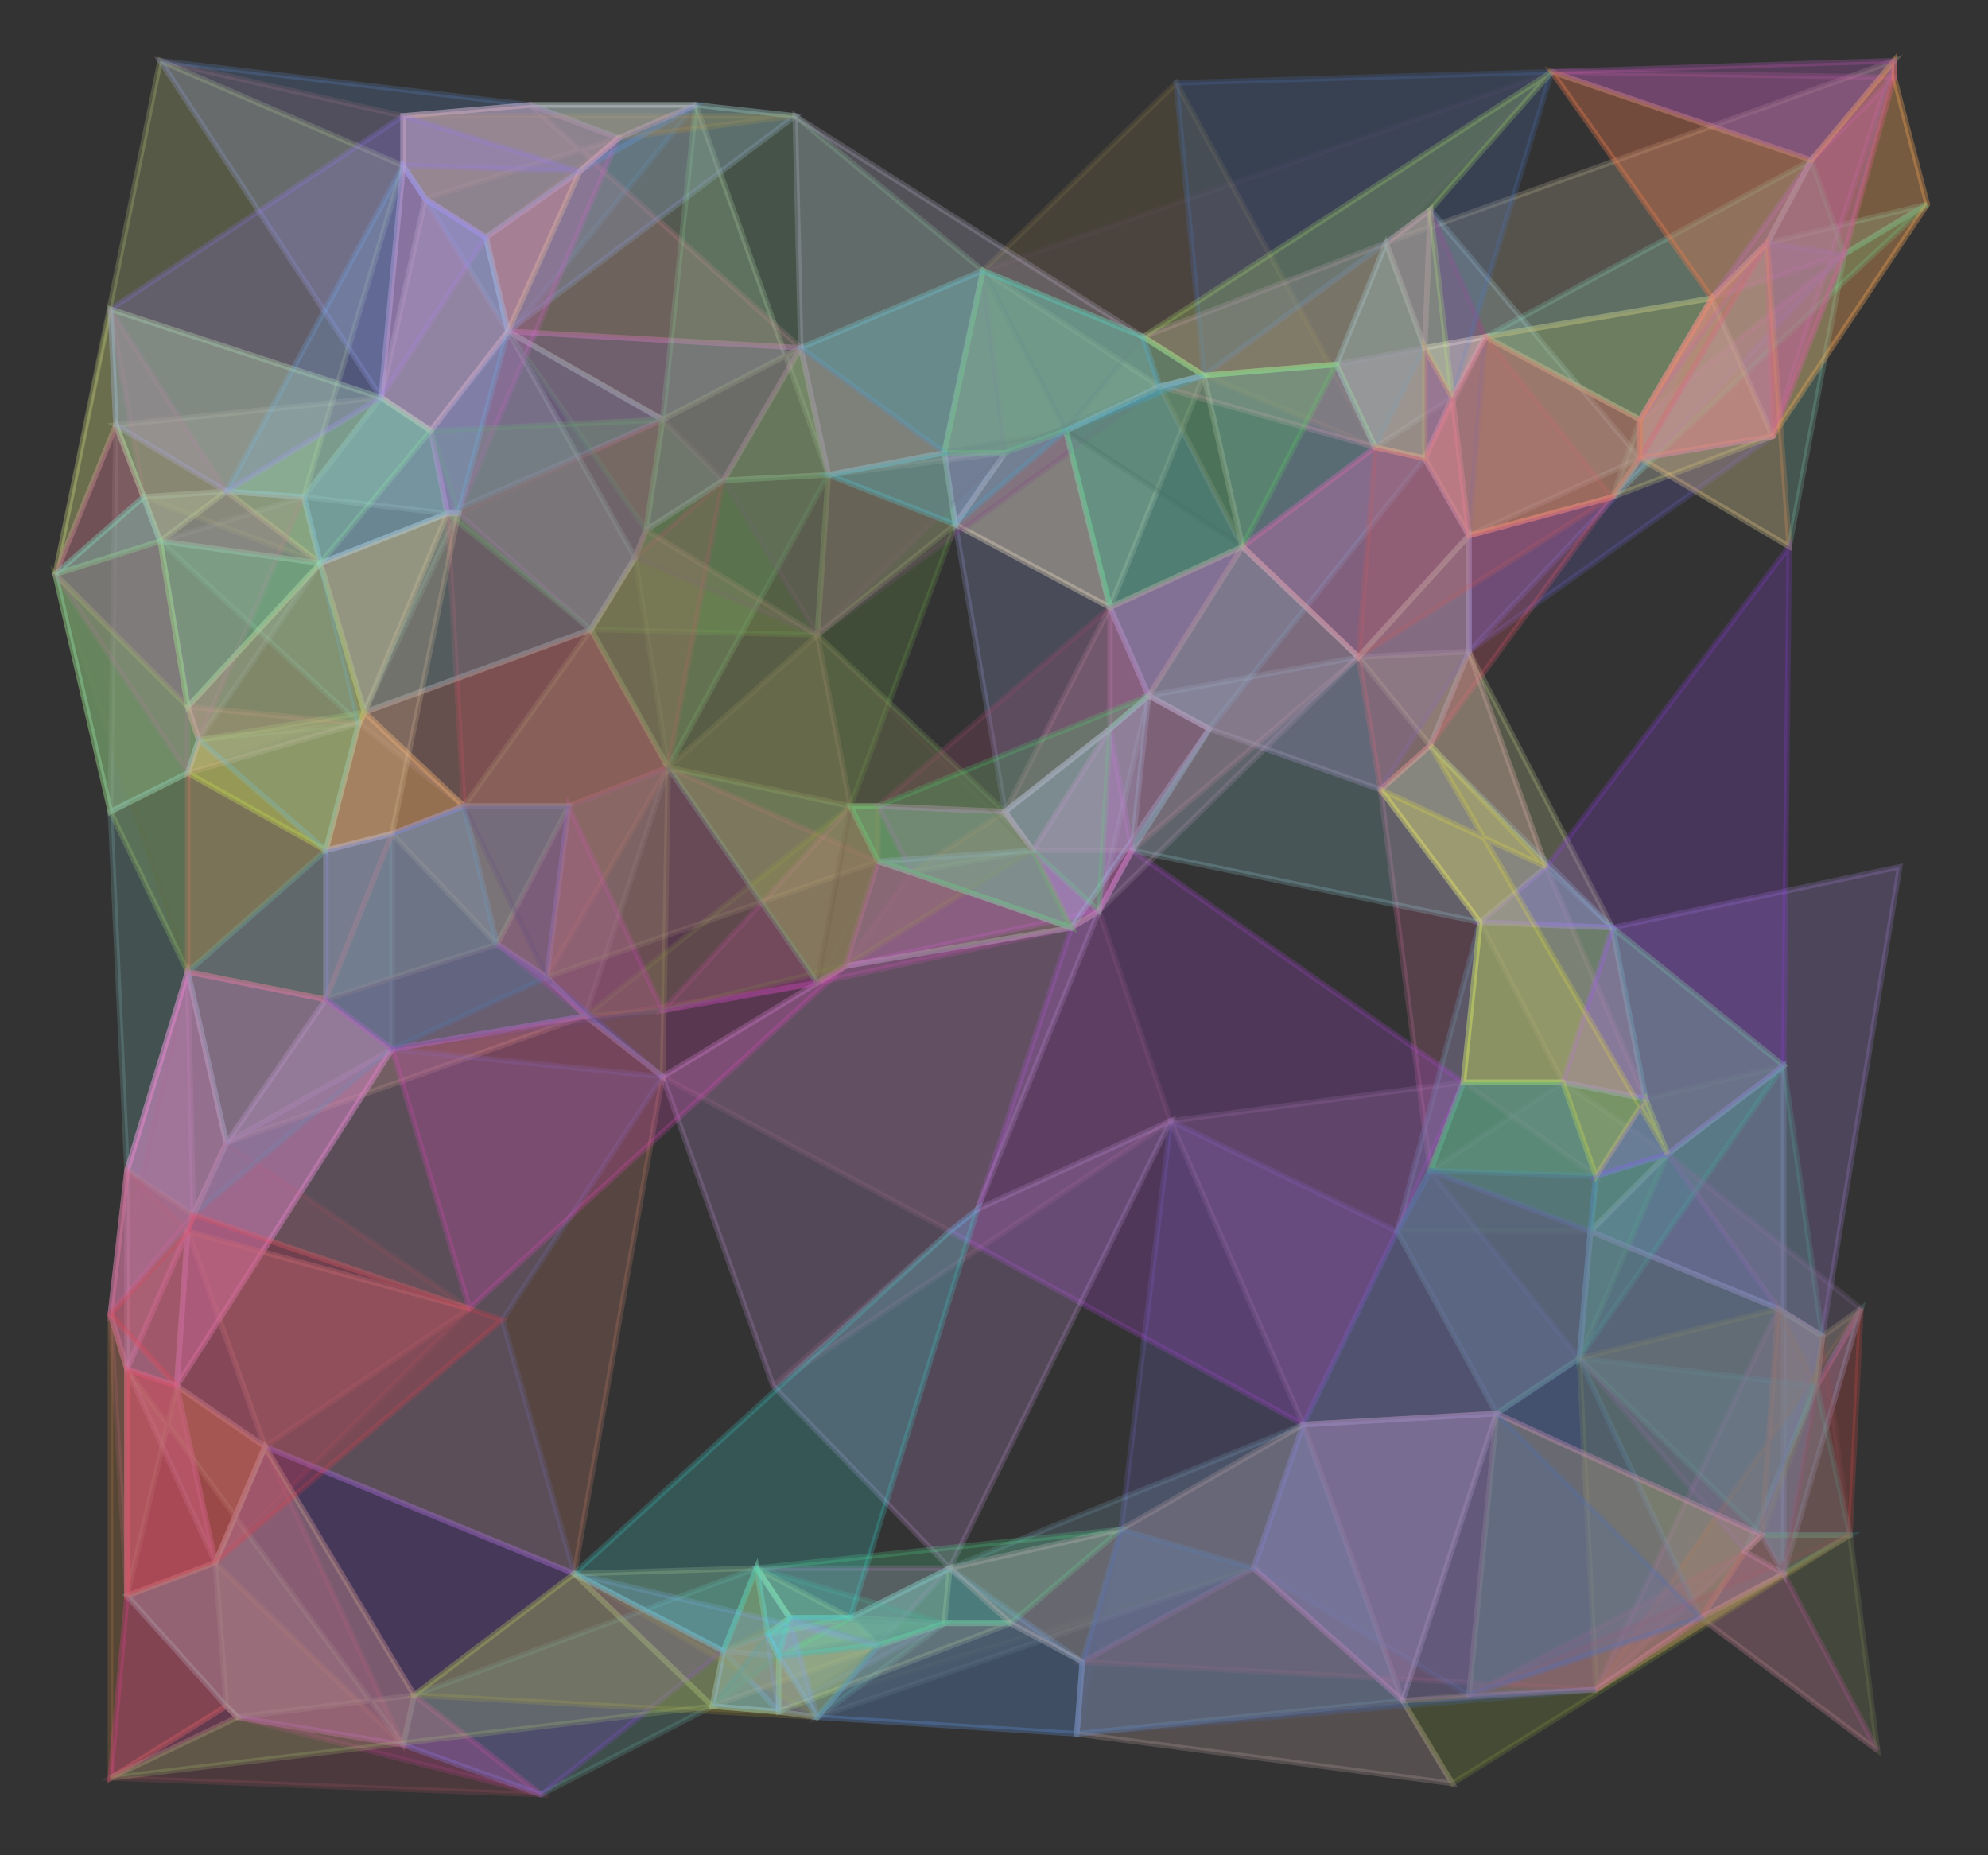 <svg xmlns="http://www.w3.org/2000/svg" width="360" height="336" preserveAspectRatio="xMidYMid meet">
          <rect width="100%" height="100%" fill="#333333" stroke="none"/>
          <iframe id="bg" x="0" y="0" style="fill: #1e2126" width="360" height="336"/>
          <g id="main">
            <g id="polygons"><path d=" M 150 86 L 145 63  120 76  92 60  88 43  105 31  112 25  96 19  126 19  L 150 86  Z" stroke="rgba(218,247,198,.2)" stroke-width="1px" fill="rgba(218,247,198,.2)"/><path d=" M 328 29 L 320 44  310 54  269 61  263 72  258 63  259 38  251 44  343 11  L 328 29  Z" stroke="rgba(222,211,172,.2)" stroke-width="1px" fill="rgba(222,211,172,.2)"/><path d=" M 32 251 L 34 223  23 248  20 238  23 212  34 176  41 207  59 181  71 190  L 32 251  Z" stroke="rgba(209,220,249,.2)" stroke-width="1px" fill="rgba(209,220,249,.2)"/><path d=" M 201 110 L 173 95  148 115  150 86  131 87  145 63  178 49  210 70  193 78  L 201 110  Z" stroke="rgba(218,220,150,.2)" stroke-width="1px" fill="rgba(218,220,150,.2)"/><path d=" M 148 311 L 141 310  129 309  104 285  137 284  143 293  139 296  154 293  159 298  L 148 311  Z" stroke="rgba(215,221,151,.2)" stroke-width="1px" fill="rgba(215,221,151,.2)"/><path d=" M 208 126 L 201 132  182 147  173 95  171 82  182 82  193 78  210 70  225 99  L 208 126  Z" stroke="rgba(168,172,244,.2)" stroke-width="1px" fill="rgba(168,172,244,.2)"/><path d=" M 84 146 L 71 151  59 154  34 140  36 134  34 128  58 102  81 93  66 129  L 84 146  Z" stroke="rgba(245,153,64,.2)" stroke-width="1px" fill="rgba(245,153,64,.2)"/><path d=" M 81 93 L 66 129  58 102  29 98  26 90  41 89  21 77  69 72  78 78  L 81 93  Z" stroke="rgba(224,219,168,.2)" stroke-width="1px" fill="rgba(224,219,168,.2)"/><path d=" M 73 316 L 43 311  41 309  20 322  20 238  23 248  32 251  48 262  39 283  L 73 316  Z" stroke="rgba(228,148,69,.2)" stroke-width="1px" fill="rgba(228,148,69,.2)"/><path d=" M 59 154 L 34 176  20 147  10 104  29 98  34 128  36 134  66 129  65 131  L 59 154  Z" stroke="rgba(193,245,102,.2)" stroke-width="1px" fill="rgba(193,245,102,.2)"/><path d=" M 194 168 L 153 175  148 178  159 156  154 146  159 146  182 147  187 154  205 154  L 194 168  Z" stroke="rgba(72,67,74,.2)" stroke-width="1px" fill="rgba(72,67,74,.2)"/><path d=" M 286 246 L 288 223  253 223  259 212  265 196  283 196  298 199  323 193  302 209  L 286 246  Z" stroke="rgba(80,121,71,.2)" stroke-width="1px" fill="rgba(80,121,71,.2)"/><path d=" M 71 190 L 106 184  99 177  90 171  103 146  121 139  159 156  153 175  148 178  L 71 190  Z" stroke="rgba(220,56,117,.2)" stroke-width="1px" fill="rgba(220,56,117,.2)"/><path d=" M 121 139 L 115 101  107 114  81 93  83 93  78 78  120 76  131 87  150 86  L 121 139  Z" stroke="rgba(137,147,108,.2)" stroke-width="1px" fill="rgba(137,147,108,.2)"/><path d=" M 321 79 L 297 83  297 76  310 54  320 44  328 29  343 11  343 14  349 37  L 321 79  Z" stroke="rgba(233,162,120,.2)" stroke-width="1px" fill="rgba(233,162,120,.2)"/><path d=" M 254 308 L 227 284  196 301  203 277  212 203  253 223  259 212  286 246  271 256  L 254 308  Z" stroke="rgba(117,106,205,.2)" stroke-width="1px" fill="rgba(117,106,205,.2)"/><path d=" M 71 190 L 41 207  35 220  23 212  20 147  34 140  36 134  59 154  71 151  L 71 190  Z" stroke="rgba(138,203,204,.2)" stroke-width="1px" fill="rgba(138,203,204,.2)"/><path d=" M 323 285 L 340 317  308 293  316 281  289 306  322 237  330 242  329 251  337 237  L 323 285  Z" stroke="rgba(221,76,191,.2)" stroke-width="1px" fill="rgba(221,76,191,.2)"/><path d=" M 330 242 L 322 237  288 223  302 209  289 213  298 199  283 196  292 168  344 157  L 330 242  Z" stroke="rgba(183,143,249,.2)" stroke-width="1px" fill="rgba(183,143,249,.2)"/><path d=" M 297 83 L 266 97  258 83  263 72  249 81  242 66  258 63  251 44  259 38  L 297 83  Z" stroke="rgba(182,223,230,.2)" stroke-width="1px" fill="rgba(182,223,230,.2)"/><path d=" M 78 78 L 69 72  77 36  73 30  73 21  96 19  112 25  105 31  126 19  L 78 78  Z" stroke="rgba(88,152,192,.2)" stroke-width="1px" fill="rgba(88,152,192,.2)"/><path d=" M 289 306 L 308 293  316 281  319 278  322 237  330 242  329 251  337 237  335 278  L 289 306  Z" stroke="rgba(246,79,70,.2)" stroke-width="1px" fill="rgba(246,79,70,.2)"/><path d=" M 34 223 L 48 262  32 251  23 248  20 238  34 176  59 181  71 190  41 207  L 34 223  Z" stroke="rgba(125,79,103,.2)" stroke-width="1px" fill="rgba(125,79,103,.2)"/><path d=" M 148 115 L 107 114  115 101  117 96  92 60  120 76  145 63  171 82  150 86  L 148 115  Z" stroke="rgba(101,170,69,.2)" stroke-width="1px" fill="rgba(101,170,69,.2)"/><path d=" M 263 72 L 266 97  258 83  249 81  242 66  218 68  251 44  259 38  269 61  L 263 72  Z" stroke="rgba(127,100,159,.2)" stroke-width="1px" fill="rgba(127,100,159,.2)"/><path d=" M 201 110 L 173 95  182 82  150 86  171 82  178 49  207 61  210 70  218 68  L 201 110  Z" stroke="rgba(250,226,206,.2)" stroke-width="1px" fill="rgba(250,226,206,.2)"/><path d=" M 324 99 L 297 83  292 90  297 76  269 61  328 29  320 44  349 37  334 46  L 324 99  Z" stroke="rgba(141,229,196,.2)" stroke-width="1px" fill="rgba(141,229,196,.2)"/><path d=" M 323 285 L 319 278  316 281  329 251  330 242  322 237  288 223  302 209  323 193  L 323 285  Z" stroke="rgba(178,168,241,.2)" stroke-width="1px" fill="rgba(178,168,241,.2)"/><path d=" M 41 207 L 34 176  59 181  59 154  71 151  84 146  90 171  99 177  106 184  L 41 207  Z" stroke="rgba(233,175,141,.2)" stroke-width="1px" fill="rgba(233,175,141,.2)"/><path d=" M 73 316 L 43 311  41 309  20 322  23 289  23 248  20 238  32 251  48 262  L 73 316  Z" stroke="rgba(228,73,91,.2)" stroke-width="1px" fill="rgba(228,73,91,.2)"/><path d=" M 323 285 L 319 278  316 281  308 293  286 246  288 223  322 237  330 242  337 237  L 323 285  Z" stroke="rgba(101,178,169,.2)" stroke-width="1px" fill="rgba(101,178,169,.2)"/><path d=" M 106 184 L 99 177  90 171  71 151  84 146  65 131  66 129  107 114  121 139  L 106 184  Z" stroke="rgba(165,142,154,.2)" stroke-width="1px" fill="rgba(165,142,154,.2)"/><path d=" M 298 199 L 283 196  289 213  265 196  259 212  250 143  259 135  266 118  280 157  L 298 199  Z" stroke="rgba(227,122,174,.2)" stroke-width="1px" fill="rgba(227,122,174,.2)"/><path d=" M 36 134 L 34 140  20 147  21 77  26 90  41 89  29 98  55 90  58 102  L 36 134  Z" stroke="rgba(165,168,168,.2)" stroke-width="1px" fill="rgba(165,168,168,.2)"/><path d=" M 141 310 L 129 309  131 299  139 296  137 284  143 293  154 293  171 294  159 298  L 141 310  Z" stroke="rgba(172,170,59,.2)" stroke-width="1px" fill="rgba(172,170,59,.2)"/><path d=" M 251 44 L 258 63  242 66  218 68  210 70  207 61  193 78  178 49  281 13  L 251 44  Z" stroke="rgba(85,66,92,.2)" stroke-width="1px" fill="rgba(85,66,92,.2)"/><path d=" M 286 246 L 271 256  236 258  212 203  265 196  259 212  283 196  302 209  289 213  L 286 246  Z" stroke="rgba(165,131,169,.2)" stroke-width="1px" fill="rgba(165,131,169,.2)"/><path d=" M 81 93 L 58 102  55 90  41 89  69 72  77 36  88 43  92 60  120 76  L 81 93  Z" stroke="rgba(170,178,241,.2)" stroke-width="1px" fill="rgba(170,178,241,.2)"/><path d=" M 148 178 L 120 183  154 146  159 146  159 156  165 158  182 147  187 154  194 168  L 148 178  Z" stroke="rgba(235,62,190,.2)" stroke-width="1px" fill="rgba(235,62,190,.2)"/><path d=" M 159 298 L 148 311  141 310  141 300  131 299  139 296  143 293  137 284  172 284  L 159 298  Z" stroke="rgba(225,103,229,.2)" stroke-width="1px" fill="rgba(225,103,229,.2)"/><path d=" M 302 209 L 288 223  289 213  259 212  265 196  283 196  268 167  292 168  323 193  L 302 209  Z" stroke="rgba(189,157,133,.2)" stroke-width="1px" fill="rgba(189,157,133,.2)"/><path d=" M 289 306 L 266 307  271 256  286 246  329 251  316 281  319 278  335 278  323 285  L 289 306  Z" stroke="rgba(61,169,171,.2)" stroke-width="1px" fill="rgba(61,169,171,.2)"/><path d=" M 145 63 L 92 60  88 43  105 31  112 25  77 36  73 30  73 21  96 19  L 145 63  Z" stroke="rgba(218,134,148,.2)" stroke-width="1px" fill="rgba(218,134,148,.2)"/><path d=" M 55 90 L 41 89  58 102  26 90  29 98  34 128  10 104  20 56  69 72  L 55 90  Z" stroke="rgba(186,182,97,.2)" stroke-width="1px" fill="rgba(186,182,97,.2)"/><path d=" M 148 115 L 131 87  150 86  145 63  171 82  178 49  182 82  193 78  210 70  L 148 115  Z" stroke="rgba(133,67,131,.2)" stroke-width="1px" fill="rgba(133,67,131,.2)"/><path d=" M 141 310 L 159 298  154 293  171 294  172 284  183 294  196 301  203 277  227 284  L 141 310  Z" stroke="rgba(78,86,68,.2)" stroke-width="1px" fill="rgba(78,86,68,.2)"/><path d=" M 263 323 L 254 308  266 307  271 256  319 278  316 281  308 293  323 285  335 278  L 263 323  Z" stroke="rgba(147,171,61,.2)" stroke-width="1px" fill="rgba(147,171,61,.2)"/><path d=" M 302 209 L 289 213  288 223  259 212  265 196  268 167  280 157  292 168  323 193  L 302 209  Z" stroke="rgba(105,197,91,.2)" stroke-width="1px" fill="rgba(105,197,91,.2)"/><path d=" M 165 158 L 194 168  153 175  148 178  121 139  154 146  159 146  182 147  187 154  L 165 158  Z" stroke="rgba(179,251,156,.2)" stroke-width="1px" fill="rgba(179,251,156,.2)"/><path d=" M 321 79 L 297 83  297 76  334 46  310 54  320 44  328 29  343 14  343 11  L 321 79  Z" stroke="rgba(231,89,247,.2)" stroke-width="1px" fill="rgba(231,89,247,.2)"/><path d=" M 266 118 L 266 97  258 83  263 72  269 61  297 76  310 54  297 83  321 79  L 266 118  Z" stroke="rgba(112,103,217,.2)" stroke-width="1px" fill="rgba(112,103,217,.2)"/><path d=" M 154 146 L 121 139  107 114  115 101  117 96  131 87  150 86  171 82  173 95  L 154 146  Z" stroke="rgba(118,177,75,.2)" stroke-width="1px" fill="rgba(118,177,75,.2)"/><path d=" M 92 60 L 105 31  88 43  77 36  73 30  73 21  96 19  126 19  144 21  L 92 60  Z" stroke="rgba(130,201,127,.2)" stroke-width="1px" fill="rgba(130,201,127,.2)"/><path d=" M 298 199 L 302 209  289 213  288 223  259 212  253 223  268 167  280 157  292 168  L 298 199  Z" stroke="rgba(67,97,184,.2)" stroke-width="1px" fill="rgba(67,97,184,.2)"/><path d=" M 292 90 L 297 83  297 76  269 61  310 54  320 44  328 29  334 46  349 37  L 292 90  Z" stroke="rgba(82,237,167,.2)" stroke-width="1px" fill="rgba(82,237,167,.2)"/><path d=" M 39 283 L 23 289  23 248  20 238  23 212  34 223  35 220  41 207  85 237  L 39 283  Z" stroke="rgba(158,56,58,.2)" stroke-width="1px" fill="rgba(158,56,58,.2)"/><path d=" M 292 90 L 266 97  258 83  249 81  242 66  258 63  251 44  259 38  269 61  L 292 90  Z" stroke="rgba(172,60,113,.2)" stroke-width="1px" fill="rgba(172,60,113,.2)"/><path d=" M 141 310 L 131 299  141 300  139 296  137 284  143 293  154 293  159 298  171 294  L 141 310  Z" stroke="rgba(151,141,230,.2)" stroke-width="1px" fill="rgba(151,141,230,.2)"/><path d=" M 129 309 L 131 299  137 284  139 296  141 300  143 293  154 293  159 298  171 294  L 129 309  Z" stroke="rgba(218,176,128,.2)" stroke-width="1px" fill="rgba(218,176,128,.2)"/><path d=" M 292 168 L 298 199  283 196  265 196  268 167  250 143  259 135  246 119  266 118  L 292 168  Z" stroke="rgba(225,240,162,.2)" stroke-width="1px" fill="rgba(225,240,162,.2)"/><path d=" M 219 132 L 208 126  201 110  193 78  210 70  218 68  242 66  249 81  258 83  L 219 132  Z" stroke="rgba(93,209,246,.2)" stroke-width="1px" fill="rgba(93,209,246,.2)"/><path d=" M 120 195 L 106 184  71 190  59 181  90 171  71 151  84 146  103 146  121 139  L 120 195  Z" stroke="rgba(198,179,97,.2)" stroke-width="1px" fill="rgba(198,179,97,.2)"/><path d=" M 140 251 L 172 223  120 195  148 178  153 175  165 158  194 168  199 165  212 203  L 140 251  Z" stroke="rgba(154,99,120,.2)" stroke-width="1px" fill="rgba(154,99,120,.2)"/><path d=" M 148 311 L 141 300  141 310  129 309  131 299  137 284  143 293  154 293  171 294  L 148 311  Z" stroke="rgba(119,222,173,.2)" stroke-width="1px" fill="rgba(119,222,173,.2)"/><path d=" M 288 223 L 286 246  271 256  253 223  268 167  265 196  283 196  298 199  302 209  L 288 223  Z" stroke="rgba(139,155,136,.2)" stroke-width="1px" fill="rgba(139,155,136,.2)"/><path d=" M 253 223 L 236 258  172 223  177 219  194 168  187 154  199 165  205 154  265 196  L 253 223  Z" stroke="rgba(189,74,236,.2)" stroke-width="1px" fill="rgba(189,74,236,.2)"/><path d=" M 98 325 L 43 311  20 322  23 289  23 248  32 251  39 283  48 262  75 307  L 98 325  Z" stroke="rgba(198,63,159,.2)" stroke-width="1px" fill="rgba(198,63,159,.2)"/><path d=" M 104 285 L 48 262  34 223  85 237  35 220  41 207  71 190  106 184  120 195  L 104 285  Z" stroke="rgba(229,144,117,.2)" stroke-width="1px" fill="rgba(229,144,117,.2)"/><path d=" M 65 131 L 29 98  26 90  41 89  55 90  69 72  78 78  81 93  83 93  L 65 131  Z" stroke="rgba(133,204,173,.2)" stroke-width="1px" fill="rgba(133,204,173,.2)"/><path d=" M 121 139 L 103 146  84 146  81 93  83 93  120 76  117 96  115 101  131 87  L 121 139  Z" stroke="rgba(219,73,97,.2)" stroke-width="1px" fill="rgba(219,73,97,.2)"/><path d=" M 292 168 L 268 167  205 154  219 132  208 126  246 119  266 97  266 118  259 135  L 292 168  Z" stroke="rgba(155,221,231,.2)" stroke-width="1px" fill="rgba(155,221,231,.2)"/><path d=" M 266 118 L 266 97  292 90  297 83  297 76  310 54  321 79  320 44  334 46  L 266 118  Z" stroke="rgba(123,122,245,.2)" stroke-width="1px" fill="rgba(123,122,245,.2)"/><path d=" M 139 296 L 141 300  131 299  141 310  129 309  98 325  73 316  75 307  137 284  L 139 296  Z" stroke="rgba(107,188,172,.2)" stroke-width="1px" fill="rgba(107,188,172,.2)"/><path d=" M 99 177 L 90 171  59 181  71 151  59 154  65 131  66 129  107 114  121 139  L 99 177  Z" stroke="rgba(211,126,100,.2)" stroke-width="1px" fill="rgba(211,126,100,.2)"/><path d=" M 292 90 L 266 97  258 83  263 72  258 63  269 61  297 76  310 54  321 79  L 292 90  Z" stroke="rgba(240,248,137,.2)" stroke-width="1px" fill="rgba(240,248,137,.2)"/><path d=" M 249 81 L 218 68  225 99  210 70  193 78  182 82  171 82  178 49  213 15  L 249 81  Z" stroke="rgba(146,126,78,.2)" stroke-width="1px" fill="rgba(146,126,78,.2)"/><path d=" M 334 46 L 321 79  297 83  297 76  320 44  310 54  328 29  281 13  343 11  L 334 46  Z" stroke="rgba(84,115,241,.2)" stroke-width="1px" fill="rgba(84,115,241,.2)"/><path d=" M 199 165 L 194 168  165 158  159 156  154 146  159 146  182 147  201 132  208 126  L 199 165  Z" stroke="rgba(137,200,220,.2)" stroke-width="1px" fill="rgba(137,200,220,.2)"/><path d=" M 254 308 L 195 314  196 301  183 294  171 294  159 298  154 293  172 284  236 258  L 254 308  Z" stroke="rgba(121,167,192,.2)" stroke-width="1px" fill="rgba(121,167,192,.2)"/><path d=" M 289 306 L 323 285  308 293  316 281  319 278  322 237  329 251  330 242  337 237  L 289 306  Z" stroke="rgba(178,108,56,.2)" stroke-width="1px" fill="rgba(178,108,56,.2)"/><path d=" M 32 251 L 39 283  23 248  23 289  23 212  34 176  41 207  35 220  34 223  L 32 251  Z" stroke="rgba(237,173,217,.2)" stroke-width="1px" fill="rgba(237,173,217,.2)"/><path d=" M 249 81 L 225 99  193 78  182 82  210 70  207 61  251 44  258 63  242 66  L 249 81  Z" stroke="rgba(64,76,93,.2)" stroke-width="1px" fill="rgba(64,76,93,.2)"/><path d=" M 115 101 L 107 114  66 129  58 102  81 93  55 90  69 72  78 78  92 60  L 115 101  Z" stroke="rgba(195,233,222,.2)" stroke-width="1px" fill="rgba(195,233,222,.2)"/><path d=" M 90 171 L 59 181  59 154  34 140  36 134  65 131  66 129  84 146  103 146  L 90 171  Z" stroke="rgba(160,210,126,.2)" stroke-width="1px" fill="rgba(160,210,126,.2)"/><path d=" M 250 143 L 219 132  208 126  201 110  225 99  249 81  258 83  266 97  266 118  L 250 143  Z" stroke="rgba(91,93,218,.2)" stroke-width="1px" fill="rgba(91,93,218,.2)"/><path d=" M 91 239 L 104 285  48 262  32 251  34 223  35 220  41 207  71 190  120 195  L 91 239  Z" stroke="rgba(117,118,190,.2)" stroke-width="1px" fill="rgba(117,118,190,.2)"/><path d=" M 182 147 L 187 154  194 168  165 158  159 156  153 175  148 178  121 139  148 115  L 182 147  Z" stroke="rgba(144,182,104,.2)" stroke-width="1px" fill="rgba(144,182,104,.2)"/><path d=" M 172 284 L 140 251  120 195  148 178  153 175  194 168  199 165  177 219  212 203  L 172 284  Z" stroke="rgba(207,155,231,.2)" stroke-width="1px" fill="rgba(207,155,231,.2)"/><path d=" M 92 60 L 88 43  77 36  73 30  73 21  96 19  112 25  126 19  144 21  L 92 60  Z" stroke="rgba(130,106,216,.2)" stroke-width="1px" fill="rgba(130,106,216,.2)"/><path d=" M 144 21 L 112 25  105 31  92 60  88 43  69 72  77 36  73 30  73 21  L 144 21  Z" stroke="rgba(185,143,69,.2)" stroke-width="1px" fill="rgba(185,143,69,.2)"/><path d=" M 286 246 L 271 256  253 223  259 212  265 196  283 196  289 213  298 199  302 209  L 286 246  Z" stroke="rgba(75,164,100,.2)" stroke-width="1px" fill="rgba(75,164,100,.2)"/><path d=" M 194 168 L 165 158  159 156  187 154  182 147  201 132  201 110  208 126  219 132  L 194 168  Z" stroke="rgba(232,142,226,.2)" stroke-width="1px" fill="rgba(232,142,226,.2)"/><path d=" M 23 248 L 23 289  32 251  48 262  39 283  41 309  43 311  75 307  73 316  L 23 248  Z" stroke="rgba(196,179,148,.2)" stroke-width="1px" fill="rgba(196,179,148,.2)"/><path d=" M 148 311 L 104 285  131 299  137 284  139 296  143 293  141 300  154 293  159 298  L 148 311  Z" stroke="rgba(148,152,67,.2)" stroke-width="1px" fill="rgba(148,152,67,.2)"/><path d=" M 88 43 L 77 36  92 60  78 78  69 72  29 11  73 21  96 19  112 25  L 88 43  Z" stroke="rgba(188,114,111,.2)" stroke-width="1px" fill="rgba(188,114,111,.2)"/><path d=" M 58 102 L 29 98  36 134  34 128  10 104  21 77  20 56  69 72  41 89  L 58 102  Z" stroke="rgba(147,62,132,.2)" stroke-width="1px" fill="rgba(147,62,132,.2)"/><path d=" M 205 154 L 199 165  194 168  187 154  182 147  159 146  201 110  225 99  208 126  L 205 154  Z" stroke="rgba(174,76,118,.2)" stroke-width="1px" fill="rgba(174,76,118,.2)"/><path d=" M 59 154 L 34 176  10 104  29 98  34 128  36 134  34 140  66 129  65 131  L 59 154  Z" stroke="rgba(95,105,64,.2)" stroke-width="1px" fill="rgba(95,105,64,.2)"/><path d=" M 98 325 L 20 322  41 309  23 289  23 248  32 251  39 283  48 262  75 307  L 98 325  Z" stroke="rgba(179,80,102,.2)" stroke-width="1px" fill="rgba(179,80,102,.2)"/><path d=" M 98 325 L 73 316  43 311  41 309  23 289  39 283  48 262  104 285  131 299  L 98 325  Z" stroke="rgba(147,76,241,.2)" stroke-width="1px" fill="rgba(147,76,241,.2)"/><path d=" M 319 278 L 271 256  253 223  259 212  288 223  289 213  302 209  322 237  330 242  L 319 278  Z" stroke="rgba(124,80,185,.2)" stroke-width="1px" fill="rgba(124,80,185,.2)"/><path d=" M 330 242 L 329 251  335 278  319 278  286 246  288 223  289 213  302 209  323 193  L 330 242  Z" stroke="rgba(85,181,165,.2)" stroke-width="1px" fill="rgba(85,181,165,.2)"/><path d=" M 334 46 L 321 79  320 44  297 83  297 76  310 54  281 13  343 11  343 14  L 334 46  Z" stroke="rgba(212,56,104,.2)" stroke-width="1px" fill="rgba(212,56,104,.2)"/><path d=" M 324 99 L 297 83  292 90  266 97  258 83  263 72  269 61  310 54  320 44  L 324 99  Z" stroke="rgba(254,160,91,.2)" stroke-width="1px" fill="rgba(254,160,91,.2)"/><path d=" M 195 314 L 148 311  159 298  141 300  171 294  143 293  154 293  172 284  203 277  L 195 314  Z" stroke="rgba(72,77,108,.2)" stroke-width="1px" fill="rgba(72,77,108,.2)"/><path d=" M 196 301 L 227 284  254 308  236 258  271 256  266 307  316 281  308 293  289 306  L 196 301  Z" stroke="rgba(167,88,108,.2)" stroke-width="1px" fill="rgba(167,88,108,.2)"/><path d=" M 59 181 L 34 176  34 140  36 134  34 128  65 131  66 129  84 146  71 151  L 59 181  Z" stroke="rgba(251,132,107,.2)" stroke-width="1px" fill="rgba(251,132,107,.2)"/><path d=" M 83 93 L 81 93  78 78  69 72  73 30  77 36  88 43  105 31  112 25  L 83 93  Z" stroke="rgba(219,102,207,.2)" stroke-width="1px" fill="rgba(219,102,207,.2)"/><path d=" M 141 310 L 141 300  139 296  143 293  137 284  154 293  172 284  171 294  183 294  L 141 310  Z" stroke="rgba(242,252,162,.2)" stroke-width="1px" fill="rgba(242,252,162,.2)"/><path d=" M 75 307 L 104 285  131 299  143 293  139 296  141 300  129 309  141 310  148 311  L 75 307  Z" stroke="rgba(172,161,59,.2)" stroke-width="1px" fill="rgba(172,161,59,.2)"/><path d=" M 286 246 L 288 223  289 213  259 212  265 196  283 196  298 199  292 168  323 193  L 286 246  Z" stroke="rgba(68,181,161,.2)" stroke-width="1px" fill="rgba(68,181,161,.2)"/><path d=" M 131 87 L 117 96  115 101  107 114  83 93  81 93  78 78  92 60  145 63  L 131 87  Z" stroke="rgba(229,123,234,.2)" stroke-width="1px" fill="rgba(229,123,234,.2)"/><path d=" M 266 97 L 266 118  246 119  225 99  249 81  242 66  258 63  263 72  269 61  L 266 97  Z" stroke="rgba(117,108,183,.2)" stroke-width="1px" fill="rgba(117,108,183,.2)"/><path d=" M 308 293 L 266 307  227 284  236 258  253 223  259 212  289 213  288 223  286 246  L 308 293  Z" stroke="rgba(73,106,167,.2)" stroke-width="1px" fill="rgba(73,106,167,.2)"/><path d=" M 171 82 L 173 95  150 86  131 87  117 96  120 76  126 19  144 21  178 49  L 171 82  Z" stroke="rgba(142,210,159,.2)" stroke-width="1px" fill="rgba(142,210,159,.2)"/><path d=" M 205 154 L 199 165  194 168  187 154  201 132  182 147  201 110  225 99  246 119  L 205 154  Z" stroke="rgba(204,144,167,.2)" stroke-width="1px" fill="rgba(204,144,167,.2)"/><path d=" M 55 90 L 58 102  41 89  29 98  26 90  21 77  10 104  29 11  73 30  L 55 90  Z" stroke="rgba(224,244,146,.2)" stroke-width="1px" fill="rgba(224,244,146,.2)"/><path d=" M 148 311 L 159 298  143 293  154 293  171 294  183 294  172 284  203 277  227 284  L 148 311  Z" stroke="rgba(110,123,125,.2)" stroke-width="1px" fill="rgba(110,123,125,.2)"/><path d=" M 258 83 L 249 81  210 70  218 68  207 61  251 44  259 38  258 63  269 61  L 258 83  Z" stroke="rgba(244,152,190,.2)" stroke-width="1px" fill="rgba(244,152,190,.2)"/><path d=" M 196 301 L 195 314  148 311  159 298  141 300  139 296  143 293  154 293  172 284  L 196 301  Z" stroke="rgba(95,168,246,.2)" stroke-width="1px" fill="rgba(95,168,246,.2)"/><path d=" M 340 317 L 308 293  289 306  286 246  322 237  330 242  329 251  319 278  335 278  L 340 317  Z" stroke="rgba(139,151,94,.2)" stroke-width="1px" fill="rgba(139,151,94,.2)"/><path d=" M 263 72 L 258 83  258 63  249 81  242 66  251 44  218 68  213 15  281 13  L 263 72  Z" stroke="rgba(77,123,200,.2)" stroke-width="1px" fill="rgba(77,123,200,.2)"/><path d=" M 32 251 L 23 248  20 238  23 212  34 176  35 220  41 207  59 181  71 190  L 32 251  Z" stroke="rgba(208,141,207,.2)" stroke-width="1px" fill="rgba(208,141,207,.2)"/><path d=" M 171 294 L 159 298  148 311  141 310  141 300  129 309  139 296  131 299  137 284  L 171 294  Z" stroke="rgba(74,169,150,.2)" stroke-width="1px" fill="rgba(74,169,150,.2)"/><path d=" M 183 294 L 171 294  159 298  141 300  154 293  139 296  143 293  137 284  203 277  L 183 294  Z" stroke="rgba(88,235,152,.2)" stroke-width="1px" fill="rgba(88,235,152,.2)"/><path d=" M 159 298 L 143 293  148 311  141 300  139 296  141 310  129 309  131 299  104 285  L 159 298  Z" stroke="rgba(139,166,241,.2)" stroke-width="1px" fill="rgba(139,166,241,.2)"/><path d=" M 117 96 L 115 101  107 114  66 129  58 102  55 90  69 72  78 78  92 60  L 117 96  Z" stroke="rgba(102,114,130,.2)" stroke-width="1px" fill="rgba(102,114,130,.2)"/><path d=" M 71 190 L 35 220  41 207  34 176  59 154  71 151  84 146  90 171  99 177  L 71 190  Z" stroke="rgba(65,158,190,.2)" stroke-width="1px" fill="rgba(65,158,190,.2)"/><path d=" M 218 68 L 210 70  193 78  182 82  173 95  171 82  150 86  145 63  144 21  L 218 68  Z" stroke="rgba(214,208,235,.2)" stroke-width="1px" fill="rgba(214,208,235,.2)"/><path d=" M 120 183 L 106 184  154 146  159 146  159 156  165 158  182 147  187 154  153 175  L 120 183  Z" stroke="rgba(141,159,57,.2)" stroke-width="1px" fill="rgba(141,159,57,.2)"/><path d=" M 121 139 L 107 114  81 93  83 93  78 78  120 76  117 96  131 87  150 86  L 121 139  Z" stroke="rgba(82,158,97,.2)" stroke-width="1px" fill="rgba(82,158,97,.2)"/><path d=" M 329 251 L 323 285  319 278  316 281  286 246  288 223  322 237  302 209  337 237  L 329 251  Z" stroke="rgba(142,113,160,.2)" stroke-width="1px" fill="rgba(142,113,160,.2)"/><path d=" M 266 97 L 246 119  225 99  218 68  242 66  251 44  258 63  269 61  263 72  L 266 97  Z" stroke="rgba(213,216,222,.2)" stroke-width="1px" fill="rgba(213,216,222,.2)"/><path d=" M 105 31 L 88 43  92 60  77 36  73 30  69 72  29 11  96 19  126 19  L 105 31  Z" stroke="rgba(96,145,220,.2)" stroke-width="1px" fill="rgba(96,145,220,.2)"/><path d=" M 85 237 L 71 190  106 184  90 171  99 177  103 146  120 183  148 178  153 175  L 85 237  Z" stroke="rgba(244,72,201,.2)" stroke-width="1px" fill="rgba(244,72,201,.2)"/><path d=" M 153 175 L 159 156  165 158  159 146  182 147  187 154  201 132  205 154  199 165  L 153 175  Z" stroke="rgba(229,99,232,.2)" stroke-width="1px" fill="rgba(229,99,232,.2)"/><path d=" M 59 154 L 34 140  20 147  10 104  34 128  29 98  58 102  66 129  65 131  L 59 154  Z" stroke="rgba(179,229,64,.2)" stroke-width="1px" fill="rgba(179,229,64,.2)"/><path d=" M 36 134 L 34 128  34 140  10 104  21 77  26 90  20 56  41 89  55 90  L 36 134  Z" stroke="rgba(197,112,139,.2)" stroke-width="1px" fill="rgba(197,112,139,.2)"/><path d=" M 194 168 L 165 158  159 156  187 154  182 147  201 132  208 126  205 154  219 132  L 194 168  Z" stroke="rgba(136,207,237,.2)" stroke-width="1px" fill="rgba(136,207,237,.2)"/><path d=" M 99 177 L 120 195  106 184  71 190  59 181  59 154  71 151  84 146  103 146  L 99 177  Z" stroke="rgba(100,104,246,.2)" stroke-width="1px" fill="rgba(100,104,246,.2)"/><path d=" M 154 293 L 143 293  141 300  139 296  137 284  131 299  104 285  172 223  177 219  L 154 293  Z" stroke="rgba(63,228,223,.2)" stroke-width="1px" fill="rgba(63,228,223,.2)"/><path d=" M 32 251 L 34 223  23 248  35 220  20 238  23 212  34 176  59 181  71 190  L 32 251  Z" stroke="rgba(237,104,186,.2)" stroke-width="1px" fill="rgba(237,104,186,.2)"/><path d=" M 259 135 L 250 143  246 119  225 99  249 81  258 83  263 72  266 97  292 90  L 259 135  Z" stroke="rgba(254,91,123,.2)" stroke-width="1px" fill="rgba(254,91,123,.2)"/><path d=" M 266 307 L 289 306  308 293  316 281  319 278  323 285  329 251  330 242  335 278  L 266 307  Z" stroke="rgba(145,77,80,.2)" stroke-width="1px" fill="rgba(145,77,80,.2)"/><path d=" M 323 193 L 302 209  289 213  298 199  283 196  292 168  268 167  280 157  324 99  L 323 193  Z" stroke="rgba(153,61,245,.2)" stroke-width="1px" fill="rgba(153,61,245,.2)"/><path d=" M 263 72 L 258 63  258 83  249 81  242 66  218 68  207 61  281 13  259 38  L 263 72  Z" stroke="rgba(191,252,116,.2)" stroke-width="1px" fill="rgba(191,252,116,.2)"/><path d=" M 254 308 L 263 323  195 314  196 301  183 294  172 284  203 277  236 258  271 256  L 254 308  Z" stroke="rgba(217,186,188,.2)" stroke-width="1px" fill="rgba(217,186,188,.2)"/><path d=" M 154 146 L 159 156  99 177  103 146  84 146  107 114  115 101  117 96  148 115  L 154 146  Z" stroke="rgba(189,161,123,.2)" stroke-width="1px" fill="rgba(189,161,123,.2)"/><path d=" M 280 157 L 268 167  250 143  219 132  208 126  225 99  246 119  266 97  266 118  L 280 157  Z" stroke="rgba(188,179,150,.2)" stroke-width="1px" fill="rgba(188,179,150,.2)"/><path d=" M 148 115 L 115 101  117 96  131 87  120 76  145 63  171 82  193 78  182 82  L 148 115  Z" stroke="rgba(126,102,111,.2)" stroke-width="1px" fill="rgba(126,102,111,.2)"/><path d=" M 246 119 L 249 81  258 83  258 63  263 72  269 61  297 76  297 83  292 90  L 246 119  Z" stroke="rgba(206,92,94,.2)" stroke-width="1px" fill="rgba(206,92,94,.2)"/><path d=" M 71 151 L 59 154  65 131  34 140  36 134  34 128  58 102  81 93  83 93  L 71 151  Z" stroke="rgba(233,204,161,.2)" stroke-width="1px" fill="rgba(233,204,161,.2)"/><path d=" M 302 209 L 298 199  289 213  283 196  265 196  268 167  250 143  280 157  259 135  L 302 209  Z" stroke="rgba(242,239,57,.2)" stroke-width="1px" fill="rgba(242,239,57,.2)"/><path d=" M 48 262 L 39 283  23 289  20 238  23 212  35 220  41 207  34 223  85 237  L 48 262  Z" stroke="rgba(186,105,118,.2)" stroke-width="1px" fill="rgba(186,105,118,.2)"/><path d=" M 343 14 L 334 46  321 79  297 83  320 44  297 76  310 54  328 29  281 13  L 343 14  Z" stroke="rgba(205,99,172,.2)" stroke-width="1px" fill="rgba(205,99,172,.2)"/><path d=" M 20 322 L 43 311  41 309  23 289  39 283  48 262  75 307  104 285  129 309  L 20 322  Z" stroke="rgba(175,207,118,.2)" stroke-width="1px" fill="rgba(175,207,118,.2)"/><path d=" M 83 93 L 81 93  58 102  55 90  41 89  73 30  77 36  88 43  92 60  L 83 93  Z" stroke="rgba(109,191,248,.2)" stroke-width="1px" fill="rgba(109,191,248,.2)"/><path d=" M 65 131 L 59 154  36 134  34 140  20 147  10 104  26 90  29 98  58 102  L 65 131  Z" stroke="rgba(108,188,220,.2)" stroke-width="1px" fill="rgba(108,188,220,.2)"/><path d=" M 71 190 L 59 181  90 171  99 177  84 146  103 146  121 139  148 178  120 183  L 71 190  Z" stroke="rgba(97,79,130,.2)" stroke-width="1px" fill="rgba(97,79,130,.2)"/><path d=" M 254 308 L 227 284  236 258  271 256  319 278  316 281  323 285  308 293  289 306  L 254 308  Z" stroke="rgba(242,150,203,.2)" stroke-width="1px" fill="rgba(242,150,203,.2)"/><path d=" M 195 314 L 196 301  203 277  227 284  236 258  271 256  308 293  266 307  289 306  L 195 314  Z" stroke="rgba(73,112,193,.2)" stroke-width="1px" fill="rgba(73,112,193,.2)"/><path d=" M 225 99 L 201 110  193 78  182 82  171 82  178 49  207 61  218 68  242 66  L 225 99  Z" stroke="rgba(91,226,99,.2)" stroke-width="1px" fill="rgba(91,226,99,.2)"/><path d=" M 187 154 L 194 168  165 158  159 156  153 175  148 178  154 146  121 139  148 115  L 187 154  Z" stroke="rgba(113,92,73,.2)" stroke-width="1px" fill="rgba(113,92,73,.2)"/><path d=" M 92 60 L 78 78  69 72  73 30  73 21  96 19  126 19  112 25  105 31  L 92 60  Z" stroke="rgba(249,195,202,.2)" stroke-width="1px" fill="rgba(249,195,202,.2)"/><path d=" M 173 95 L 150 86  171 82  145 63  178 49  207 61  210 70  218 68  193 78  L 173 95  Z" stroke="rgba(55,177,228,.2)" stroke-width="1px" fill="rgba(55,177,228,.2)"/><path d=" M 321 79 L 297 83  297 76  310 54  281 13  328 29  343 11  343 14  349 37  L 321 79  Z" stroke="rgba(248,167,61,.2)" stroke-width="1px" fill="rgba(248,167,61,.2)"/><path d=" M 73 21 L 105 31  73 30  77 36  88 43  69 72  41 89  21 77  20 56  L 73 21  Z" stroke="rgba(154,124,252,.2)" stroke-width="1px" fill="rgba(154,124,252,.2)"/><path d=" M 199 165 L 187 154  194 168  165 158  159 156  154 146  159 146  208 126  201 132  L 199 165  Z" stroke="rgba(75,226,110,.2)" stroke-width="1px" fill="rgba(75,226,110,.2)"/><path d=" M 199 165 L 205 154  187 154  182 147  201 132  208 126  201 110  225 99  246 119  L 199 165  Z" stroke="rgba(186,156,185,.2)" stroke-width="1px" fill="rgba(186,156,185,.2)"/><path d=" M 39 283 L 23 289  23 248  32 251  20 238  34 223  35 220  85 237  91 239  L 39 283  Z" stroke="rgba(235,60,76,.2)" stroke-width="1px" fill="rgba(235,60,76,.2)"/><path d=" M 58 102 L 34 128  29 98  10 104  26 90  21 77  20 56  69 72  78 78  L 58 102  Z" stroke="rgba(153,247,179,.2)" stroke-width="1px" fill="rgba(153,247,179,.2)"/></g>
            <g id="points"/>
          </g>
        </svg>